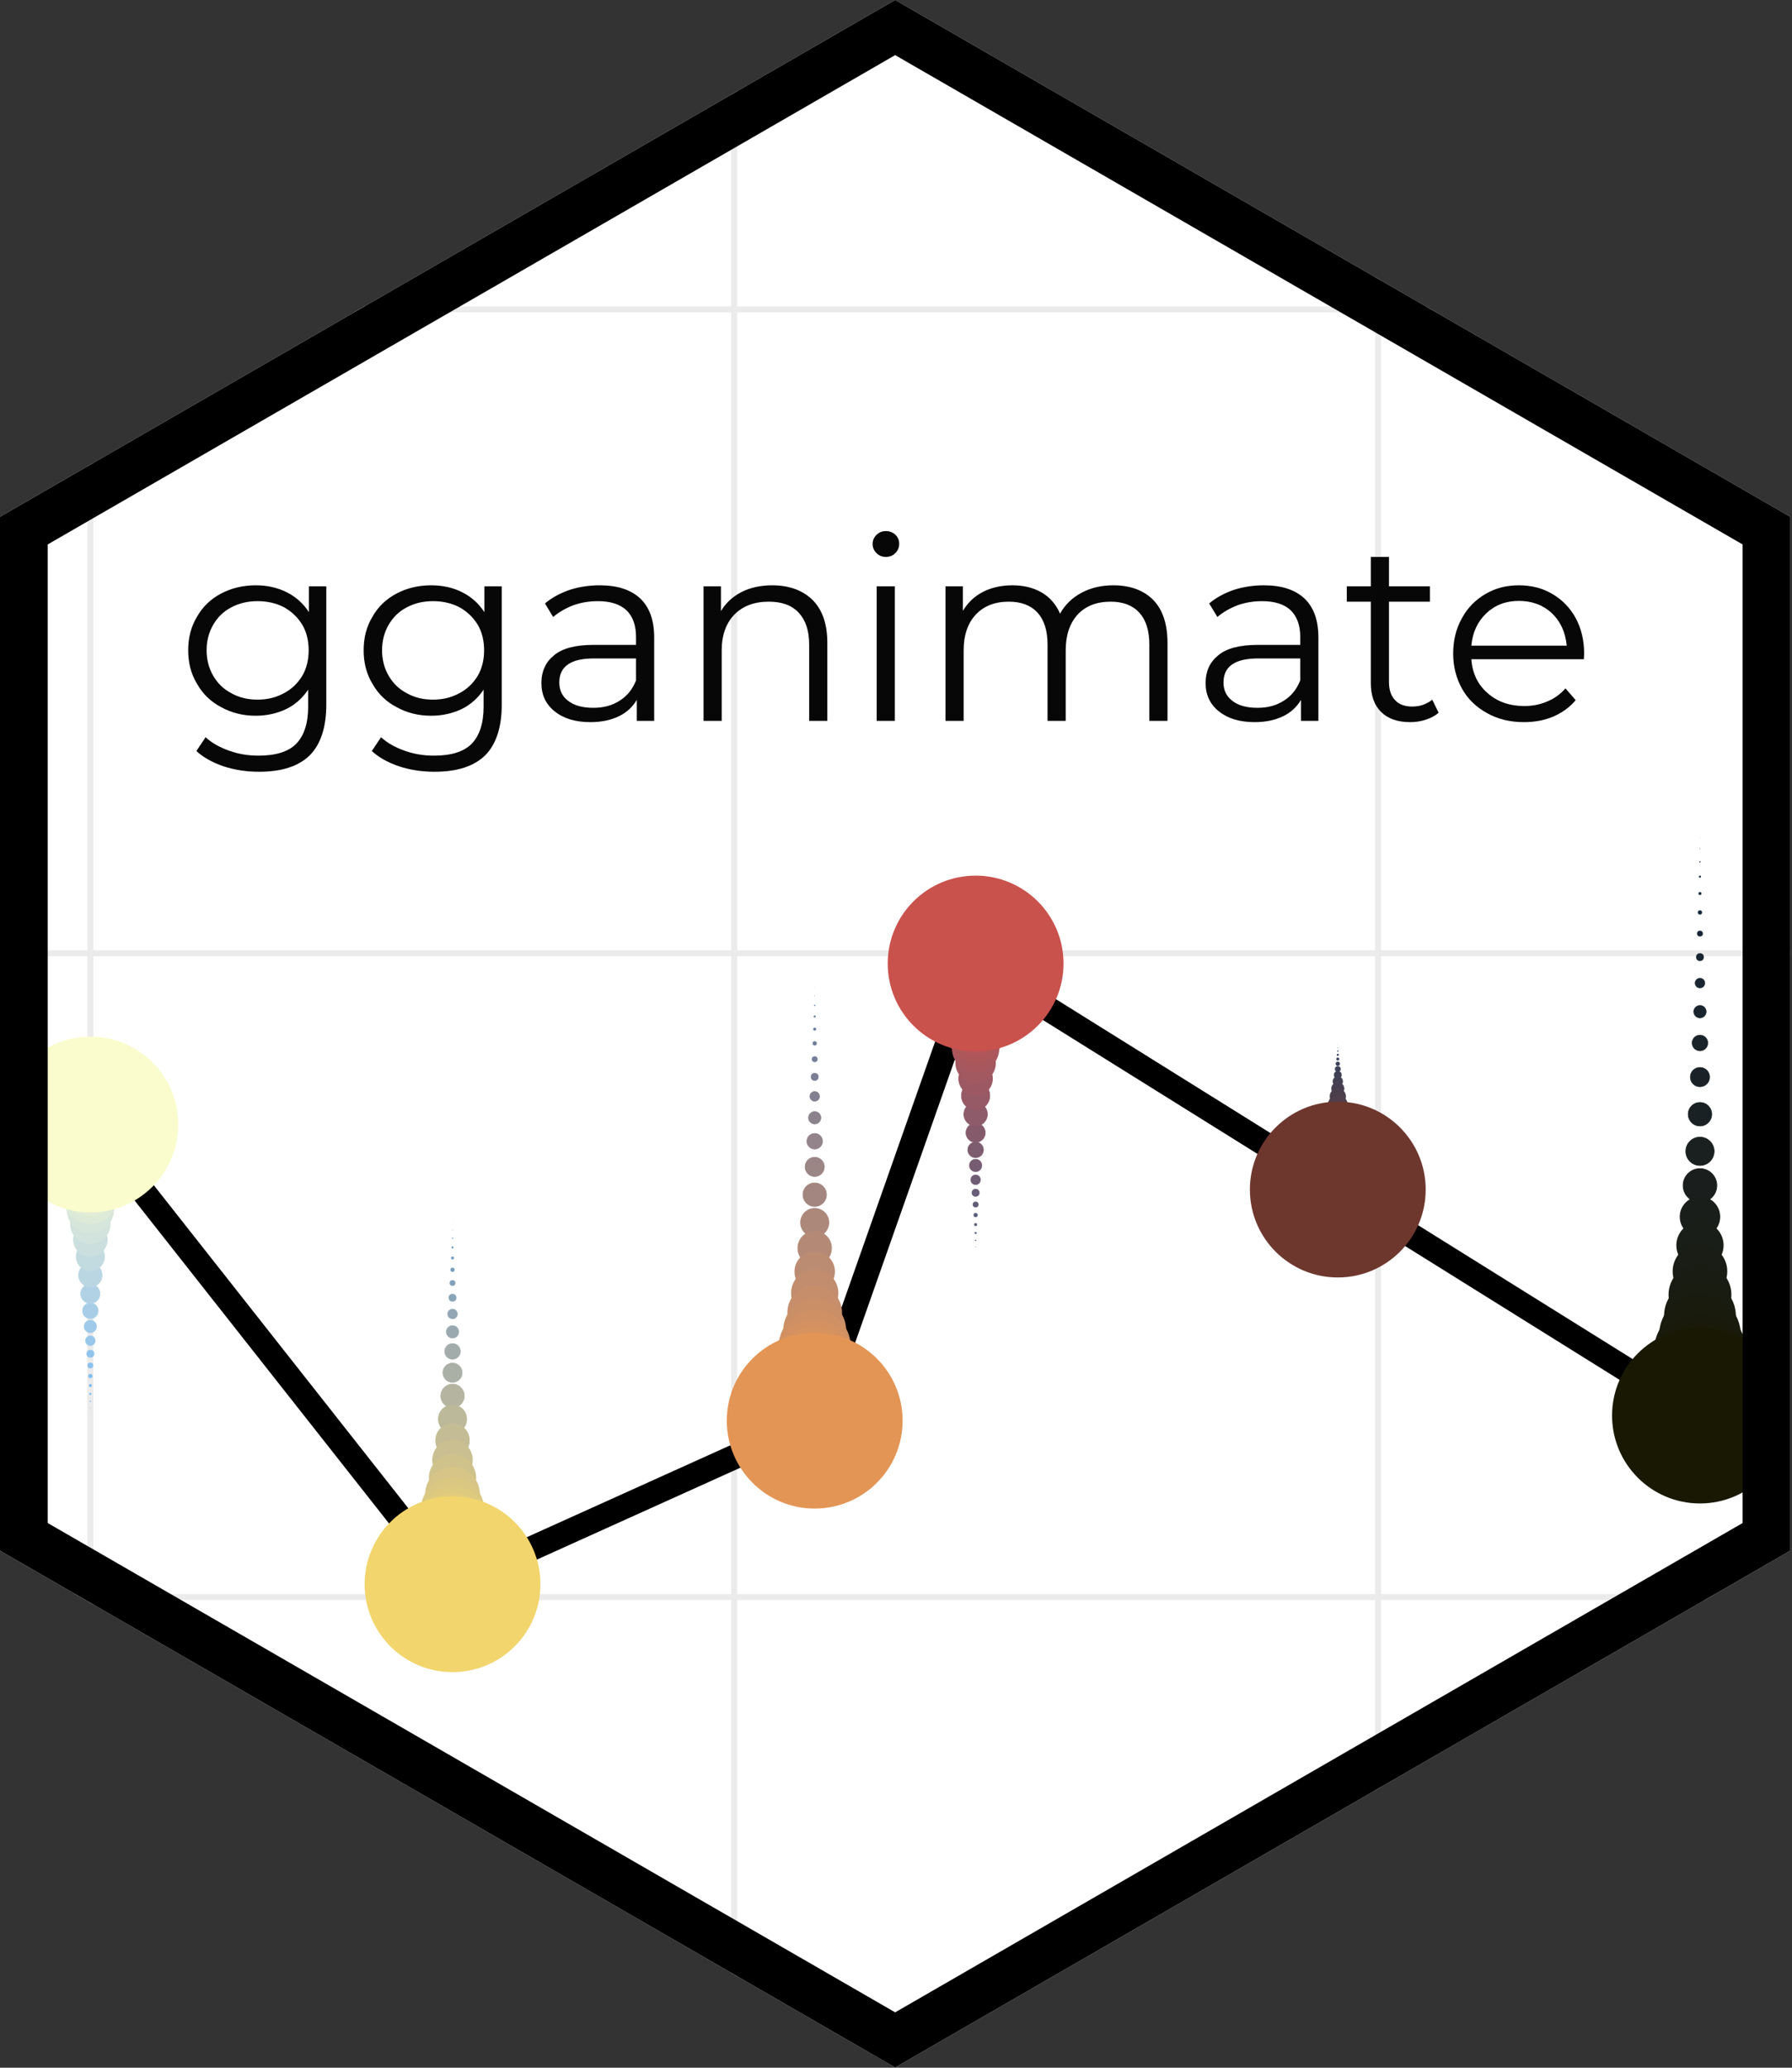 <?xml version="1.0" encoding="UTF-8" standalone="no"?>
<!DOCTYPE svg PUBLIC "-//W3C//DTD SVG 1.1//EN" "http://www.w3.org/Graphics/SVG/1.1/DTD/svg11.dtd">
<svg width="100%" height="100%" viewBox="0 0 650 750" version="1.1" xmlns="http://www.w3.org/2000/svg" xmlns:xlink="http://www.w3.org/1999/xlink" xml:space="preserve" xmlns:serif="http://www.serif.com/" style="fill-rule:evenodd;clip-rule:evenodd;">
    <rect x="0" y="0" width="650" height="750" fill="#333333" stroke="none"/>
    <g transform="matrix(1,0,0,1,-175.253,-125)">
        <g transform="matrix(2.038,0,0,2.038,-17.561,38.235)">
            <path d="M413.26,134.565L413.26,318.545L253.93,410.541L94.6,318.545L94.6,134.565L253.93,42.569L413.26,134.565Z" style="fill:none;fill-rule:nonzero;"/>
            <clipPath id="_clip1">
                <path d="M413.26,134.565L413.26,318.545L253.93,410.541L94.6,318.545L94.6,134.565L253.93,42.569L413.26,134.565Z" clip-rule="nonzero"/>
            </clipPath>
            <g clip-path="url(#_clip1)">
                <g>
                    <g transform="matrix(490.628,0,0,490.628,8.616,-18.759)">
                        <rect x="0" y="0" width="1" height="1" style="fill:white;"/>
                    </g>
                    <path d="M33.34,326.82L474.52,326.82" style="fill:none;fill-rule:nonzero;stroke:rgb(235,235,235);stroke-width:1.07px;"/>
                    <path d="M33.34,212.23L474.52,212.23" style="fill:none;fill-rule:nonzero;stroke:rgb(235,235,235);stroke-width:1.07px;"/>
                    <path d="M33.34,97.64L474.52,97.64" style="fill:none;fill-rule:nonzero;stroke:rgb(235,235,235);stroke-width:1.07px;"/>
                    <path d="M110.69,431.39L110.69,21.72" style="fill:none;fill-rule:nonzero;stroke:rgb(235,235,235);stroke-width:1.07px;"/>
                    <path d="M225.28,431.39L225.28,21.72" style="fill:none;fill-rule:nonzero;stroke:rgb(235,235,235);stroke-width:1.07px;"/>
                    <path d="M339.88,431.39L339.88,21.72" style="fill:none;fill-rule:nonzero;stroke:rgb(235,235,235);stroke-width:1.07px;"/>
                    <path d="M110.69,242.71L175.15,324.53L239.61,295.42L268.25,214.06L332.71,254.29L397.17,294.51" style="fill:none;fill-rule:nonzero;stroke:black;stroke-width:4.37px;stroke-linejoin:round;stroke-miterlimit:1.414;"/>
                    <circle cx="110.69" cy="295.01" r="0.01" style="fill:rgb(101,181,244);"/>
                    <circle cx="175.15" cy="259.16" r="0.01" style="fill:rgb(91,151,202);"/>
                    <circle cx="239.61" cy="216.98" r="0.01" style="fill:rgb(77,121,165);"/>
                    <circle cx="268.25" cy="266.36" r="0.01" style="fill:rgb(62,93,130);"/>
                    <circle cx="332.71" cy="228.14" r="0.01" style="fill:rgb(40,66,96);"/>
                    <circle cx="397.17" cy="189.92" r="0.01" style="fill:rgb(20,41,63);"/>
                    <circle cx="110.69" cy="294.15" r="0.03" style="fill:rgb(105,182,244);"/>
                    <circle cx="175.15" cy="260.24" r="0.03" style="fill:rgb(95,152,201);"/>
                    <circle cx="239.61" cy="218.27" r="0.03" style="fill:rgb(81,122,164);"/>
                    <circle cx="268.25" cy="265.5" r="0.03" style="fill:rgb(66,93,130);"/>
                    <circle cx="332.71" cy="228.57" r="0.03" style="fill:rgb(43,66,96);"/>
                    <circle cx="397.17" cy="191.64" r="0.03" style="fill:rgb(21,41,62);"/>
                    <circle cx="110.69" cy="293.14" r="0.06" style="fill:rgb(109,183,243);"/>
                    <circle cx="175.15" cy="261.49" r="0.06" style="fill:rgb(100,153,199);"/>
                    <circle cx="239.61" cy="219.78" r="0.06" style="fill:rgb(86,122,162);"/>
                    <circle cx="268.25" cy="264.49" r="0.06" style="fill:rgb(70,93,129);"/>
                    <circle cx="332.71" cy="229.07" r="0.06" style="fill:rgb(45,66,95);"/>
                    <circle cx="397.17" cy="193.64" r="0.06" style="fill:rgb(21,41,61);"/>
                    <circle cx="110.69" cy="291.99" r="0.11" style="fill:rgb(114,184,242);stroke:rgb(114,184,242);stroke-width:0.01px;"/>
                    <circle cx="175.15" cy="262.94" r="0.11" style="fill:rgb(106,154,198);stroke:rgb(106,154,198);stroke-width:0.01px;"/>
                    <circle cx="239.61" cy="221.51" r="0.11" style="fill:rgb(92,123,161);stroke:rgb(92,123,161);stroke-width:0.01px;"/>
                    <circle cx="268.25" cy="263.34" r="0.11" style="fill:rgb(75,93,127);stroke:rgb(75,93,127);stroke-width:0.01px;"/>
                    <circle cx="332.71" cy="229.65" r="0.11" style="fill:rgb(48,66,94);stroke:rgb(48,66,94);stroke-width:0.01px;"/>
                    <circle cx="397.17" cy="195.96" r="0.11" style="fill:rgb(22,40,60);stroke:rgb(22,40,60);stroke-width:0.01px;"/>
                    <circle cx="110.69" cy="290.66" r="0.18" style="fill:rgb(120,186,241);stroke:rgb(120,186,241);stroke-width:0.01px;"/>
                    <circle cx="175.15" cy="264.59" r="0.18" style="fill:rgb(111,156,195);stroke:rgb(111,156,195);stroke-width:0.01px;"/>
                    <circle cx="239.61" cy="223.49" r="0.18" style="fill:rgb(97,123,159);stroke:rgb(97,123,159);stroke-width:0.01px;"/>
                    <circle cx="268.25" cy="262.02" r="0.18" style="fill:rgb(80,93,126);stroke:rgb(80,93,126);stroke-width:0.01px;"/>
                    <circle cx="332.71" cy="230.31" r="0.18" style="fill:rgb(51,65,92);stroke:rgb(51,65,92);stroke-width:0.01px;"/>
                    <circle cx="397.17" cy="198.6" r="0.18" style="fill:rgb(22,40,58);stroke:rgb(22,40,58);stroke-width:0.01px;"/>
                    <circle cx="110.69" cy="289.17" r="0.26" style="fill:rgb(125,188,240);stroke:rgb(125,188,240);stroke-width:0.01px;"/>
                    <circle cx="175.15" cy="266.46" r="0.26" style="fill:rgb(118,157,193);stroke:rgb(118,157,193);stroke-width:0.01px;"/>
                    <circle cx="239.61" cy="225.74" r="0.26" style="fill:rgb(103,124,157);stroke:rgb(103,124,157);stroke-width:0.01px;"/>
                    <circle cx="268.25" cy="260.52" r="0.26" style="fill:rgb(86,93,125);stroke:rgb(86,93,125);stroke-width:0.01px;"/>
                    <circle cx="332.71" cy="231.06" r="0.26" style="fill:rgb(54,65,91);stroke:rgb(54,65,91);stroke-width:0.01px;"/>
                    <circle cx="397.17" cy="201.6" r="0.26" style="fill:rgb(23,39,57);stroke:rgb(23,39,57);stroke-width:0.01px;"/>
                    <circle cx="110.69" cy="287.48" r="0.37" style="fill:rgb(131,190,239);stroke:rgb(131,190,239);stroke-width:0.02px;"/>
                    <circle cx="175.15" cy="268.57" r="0.37" style="fill:rgb(124,159,190);stroke:rgb(124,159,190);stroke-width:0.02px;"/>
                    <circle cx="239.61" cy="228.27" r="0.37" style="fill:rgb(110,125,154);stroke:rgb(110,125,154);stroke-width:0.02px;"/>
                    <circle cx="268.25" cy="258.83" r="0.37" style="fill:rgb(91,93,123);stroke:rgb(91,93,123);stroke-width:0.02px;"/>
                    <circle cx="332.71" cy="231.9" r="0.37" style="fill:rgb(57,65,89);stroke:rgb(57,65,89);stroke-width:0.02px;"/>
                    <circle cx="397.17" cy="204.97" r="0.37" style="fill:rgb(23,39,55);stroke:rgb(23,39,55);stroke-width:0.02px;"/>
                    <circle cx="110.69" cy="285.6" r="0.51" style="fill:rgb(138,193,238);stroke:rgb(138,193,238);stroke-width:0.02px;"/>
                    <circle cx="175.15" cy="270.92" r="0.51" style="fill:rgb(131,161,187);stroke:rgb(131,161,187);stroke-width:0.02px;"/>
                    <circle cx="239.61" cy="231.09" r="0.51" style="fill:rgb(116,126,152);stroke:rgb(116,126,152);stroke-width:0.02px;"/>
                    <circle cx="268.25" cy="256.95" r="0.51" style="fill:rgb(98,92,121);stroke:rgb(98,92,121);stroke-width:0.02px;"/>
                    <circle cx="332.71" cy="232.84" r="0.51" style="fill:rgb(60,64,87);stroke:rgb(60,64,87);stroke-width:0.02px;"/>
                    <circle cx="397.17" cy="208.73" r="0.51" style="fill:rgb(24,38,53);stroke:rgb(24,38,53);stroke-width:0.02px;"/>
                    <circle cx="110.69" cy="283.51" r="0.68" style="fill:rgb(145,196,237);stroke:rgb(145,196,237);stroke-width:0.03px;"/>
                    <circle cx="175.15" cy="273.54" r="0.68" style="fill:rgb(138,164,184);stroke:rgb(138,164,184);stroke-width:0.03px;"/>
                    <circle cx="239.61" cy="234.23" r="0.68" style="fill:rgb(123,127,149);stroke:rgb(123,127,149);stroke-width:0.03px;"/>
                    <circle cx="268.25" cy="254.86" r="0.68" style="fill:rgb(104,92,119);stroke:rgb(104,92,119);stroke-width:0.03px;"/>
                    <circle cx="332.71" cy="233.89" r="0.68" style="fill:rgb(64,64,85);stroke:rgb(64,64,85);stroke-width:0.03px;"/>
                    <circle cx="397.17" cy="212.92" r="0.68" style="fill:rgb(24,38,51);stroke:rgb(24,38,51);stroke-width:0.03px;"/>
                    <circle cx="110.69" cy="281.19" r="0.89" style="fill:rgb(152,199,235);stroke:rgb(152,199,235);stroke-width:0.04px;"/>
                    <circle cx="175.15" cy="276.43" r="0.89" style="fill:rgb(146,166,180);stroke:rgb(146,166,180);stroke-width:0.04px;"/>
                    <circle cx="239.61" cy="237.7" r="0.89" style="fill:rgb(131,128,145);stroke:rgb(131,128,145);stroke-width:0.04px;"/>
                    <circle cx="268.25" cy="252.55" r="0.89" style="fill:rgb(111,92,117);stroke:rgb(111,92,117);stroke-width:0.04px;"/>
                    <circle cx="332.71" cy="235.04" r="0.89" style="fill:rgb(68,64,83);stroke:rgb(68,64,83);stroke-width:0.04px;"/>
                    <circle cx="397.17" cy="217.54" r="0.89" style="fill:rgb(25,37,48);stroke:rgb(25,37,48);stroke-width:0.04px;"/>
                    <circle cx="110.69" cy="278.65" r="1.13" style="fill:rgb(160,202,233);stroke:rgb(160,202,233);stroke-width:0.05px;"/>
                    <circle cx="175.15" cy="279.61" r="1.13" style="fill:rgb(154,169,176);stroke:rgb(154,169,176);stroke-width:0.05px;"/>
                    <circle cx="239.61" cy="241.51" r="1.13" style="fill:rgb(139,130,142);stroke:rgb(139,130,142);stroke-width:0.05px;"/>
                    <circle cx="268.25" cy="250" r="1.13" style="fill:rgb(118,92,114);stroke:rgb(118,92,114);stroke-width:0.05px;"/>
                    <circle cx="332.71" cy="236.32" r="1.13" style="fill:rgb(71,63,81);stroke:rgb(71,63,81);stroke-width:0.05px;"/>
                    <circle cx="397.17" cy="222.63" r="1.13" style="fill:rgb(25,36,45);stroke:rgb(25,36,45);stroke-width:0.05px;"/>
                    <circle cx="110.69" cy="275.87" r="1.41" style="fill:rgb(168,206,231);stroke:rgb(168,206,231);stroke-width:0.07px;"/>
                    <circle cx="175.15" cy="283.09" r="1.41" style="fill:rgb(162,173,171);stroke:rgb(162,173,171);stroke-width:0.07px;"/>
                    <circle cx="239.61" cy="245.69" r="1.41" style="fill:rgb(147,131,138);stroke:rgb(147,131,138);stroke-width:0.07px;"/>
                    <circle cx="268.25" cy="247.22" r="1.41" style="fill:rgb(125,92,111);stroke:rgb(125,92,111);stroke-width:0.07px;"/>
                    <circle cx="332.71" cy="237.71" r="1.41" style="fill:rgb(75,63,78);stroke:rgb(75,63,78);stroke-width:0.07px;"/>
                    <circle cx="397.17" cy="228.2" r="1.41" style="fill:rgb(26,35,42);stroke:rgb(26,35,42);stroke-width:0.07px;"/>
                    <circle cx="110.69" cy="272.83" r="1.73" style="fill:rgb(177,210,229);stroke:rgb(177,210,229);stroke-width:0.08px;"/>
                    <circle cx="175.15" cy="286.88" r="1.73" style="fill:rgb(171,176,166);stroke:rgb(171,176,166);stroke-width:0.08px;"/>
                    <circle cx="239.61" cy="250.25" r="1.73" style="fill:rgb(155,133,133);stroke:rgb(155,133,133);stroke-width:0.08px;"/>
                    <circle cx="268.25" cy="244.18" r="1.73" style="fill:rgb(133,91,108);stroke:rgb(133,91,108);stroke-width:0.08px;"/>
                    <circle cx="332.71" cy="239.23" r="1.73" style="fill:rgb(79,62,75);stroke:rgb(79,62,75);stroke-width:0.08px;"/>
                    <circle cx="397.17" cy="234.27" r="1.73" style="fill:rgb(26,34,39);stroke:rgb(26,34,39);stroke-width:0.08px;"/>
                    <circle cx="110.69" cy="269.53" r="2.1" style="fill:rgb(186,214,226);stroke:rgb(186,214,226);stroke-width:0.1px;"/>
                    <circle cx="175.15" cy="291.01" r="2.1" style="fill:rgb(180,180,160);stroke:rgb(180,180,160);stroke-width:0.1px;"/>
                    <circle cx="239.61" cy="255.2" r="2.1" style="fill:rgb(164,134,128);stroke:rgb(164,134,128);stroke-width:0.1px;"/>
                    <circle cx="268.25" cy="240.88" r="2.1" style="fill:rgb(141,91,105);stroke:rgb(141,91,105);stroke-width:0.1px;"/>
                    <circle cx="332.71" cy="240.88" r="2.1" style="fill:rgb(83,61,72);stroke:rgb(83,61,72);stroke-width:0.1px;"/>
                    <circle cx="397.17" cy="240.88" r="2.1" style="fill:rgb(26,33,36);stroke:rgb(26,33,36);stroke-width:0.1px;"/>
                    <circle cx="110.69" cy="266.22" r="2.52" style="fill:rgb(194,219,224);stroke:rgb(194,219,224);stroke-width:0.12px;"/>
                    <circle cx="175.15" cy="295.14" r="2.52" style="fill:rgb(188,184,154);stroke:rgb(188,184,154);stroke-width:0.12px;"/>
                    <circle cx="239.61" cy="260.16" r="2.52" style="fill:rgb(172,136,123);stroke:rgb(172,136,123);stroke-width:0.12px;"/>
                    <circle cx="268.25" cy="237.58" r="2.52" style="fill:rgb(149,90,102);stroke:rgb(149,90,102);stroke-width:0.12px;"/>
                    <circle cx="332.71" cy="242.53" r="2.52" style="fill:rgb(87,61,69);stroke:rgb(87,61,69);stroke-width:0.12px;"/>
                    <circle cx="397.17" cy="247.48" r="2.52" style="fill:rgb(26,32,32);stroke:rgb(26,32,32);stroke-width:0.12px;"/>
                    <circle cx="110.69" cy="263.19" r="2.99" style="fill:rgb(202,223,222);stroke:rgb(202,223,222);stroke-width:0.14px;"/>
                    <circle cx="175.15" cy="298.94" r="2.99" style="fill:rgb(196,188,149);stroke:rgb(196,188,149);stroke-width:0.14px;"/>
                    <circle cx="239.61" cy="264.71" r="2.99" style="fill:rgb(180,138,119);stroke:rgb(180,138,119);stroke-width:0.14px;"/>
                    <circle cx="268.25" cy="234.54" r="2.99" style="fill:rgb(156,89,99);stroke:rgb(156,89,99);stroke-width:0.14px;"/>
                    <circle cx="332.71" cy="244.05" r="2.99" style="fill:rgb(90,60,66);stroke:rgb(90,60,66);stroke-width:0.14px;"/>
                    <circle cx="397.17" cy="253.56" r="2.99" style="fill:rgb(26,31,29);stroke:rgb(26,31,29);stroke-width:0.14px;"/>
                    <circle cx="110.69" cy="260.4" r="3.52" style="fill:rgb(209,227,220);stroke:rgb(209,227,220);stroke-width:0.16px;"/>
                    <circle cx="175.15" cy="302.42" r="3.52" style="fill:rgb(202,191,144);stroke:rgb(202,191,144);stroke-width:0.16px;"/>
                    <circle cx="239.61" cy="268.89" r="3.52" style="fill:rgb(187,139,114);stroke:rgb(187,139,114);stroke-width:0.16px;"/>
                    <circle cx="268.25" cy="231.75" r="3.52" style="fill:rgb(163,89,96);stroke:rgb(163,89,96);stroke-width:0.16px;"/>
                    <circle cx="332.71" cy="245.44" r="3.52" style="fill:rgb(93,59,63);stroke:rgb(93,59,63);stroke-width:0.16px;"/>
                    <circle cx="397.17" cy="259.13" r="3.52" style="fill:rgb(26,30,27);stroke:rgb(26,30,27);stroke-width:0.16px;"/>
                    <circle cx="110.69" cy="257.86" r="4.11" style="fill:rgb(215,230,218);stroke:rgb(215,230,218);stroke-width:0.19px;"/>
                    <circle cx="175.15" cy="305.6" r="4.11" style="fill:rgb(208,194,139);stroke:rgb(208,194,139);stroke-width:0.19px;"/>
                    <circle cx="239.61" cy="272.7" r="4.11" style="fill:rgb(193,141,110);stroke:rgb(193,141,110);stroke-width:0.19px;"/>
                    <circle cx="268.25" cy="229.21" r="4.11" style="fill:rgb(168,88,93);stroke:rgb(168,88,93);stroke-width:0.19px;"/>
                    <circle cx="332.71" cy="246.71" r="4.11" style="fill:rgb(96,59,61);stroke:rgb(96,59,61);stroke-width:0.19px;"/>
                    <circle cx="397.17" cy="264.21" r="4.11" style="fill:rgb(26,30,24);stroke:rgb(26,30,24);stroke-width:0.19px;"/>
                    <circle cx="110.69" cy="255.55" r="4.75" style="fill:rgb(221,234,216);stroke:rgb(221,234,216);stroke-width:0.22px;"/>
                    <circle cx="175.15" cy="308.49" r="4.75" style="fill:rgb(214,197,134);stroke:rgb(214,197,134);stroke-width:0.22px;"/>
                    <circle cx="239.61" cy="276.17" r="4.75" style="fill:rgb(198,142,107);stroke:rgb(198,142,107);stroke-width:0.22px;"/>
                    <circle cx="268.25" cy="226.9" r="4.75" style="fill:rgb(173,87,91);stroke:rgb(173,87,91);stroke-width:0.22px;"/>
                    <circle cx="332.71" cy="247.87" r="4.75" style="fill:rgb(98,58,59);stroke:rgb(98,58,59);stroke-width:0.22px;"/>
                    <circle cx="397.17" cy="268.84" r="4.75" style="fill:rgb(25,29,22);stroke:rgb(25,29,22);stroke-width:0.22px;"/>
                    <circle cx="110.69" cy="253.45" r="5.47" style="fill:rgb(226,237,214);stroke:rgb(226,237,214);stroke-width:0.25px;"/>
                    <circle cx="175.15" cy="311.1" r="5.47" style="fill:rgb(218,200,130);stroke:rgb(218,200,130);stroke-width:0.25px;"/>
                    <circle cx="239.61" cy="279.31" r="5.47" style="fill:rgb(203,143,103);stroke:rgb(203,143,103);stroke-width:0.25px;"/>
                    <circle cx="268.25" cy="224.81" r="5.47" style="fill:rgb(178,87,89);stroke:rgb(178,87,89);stroke-width:0.25px;"/>
                    <circle cx="332.71" cy="248.91" r="5.47" style="fill:rgb(100,58,57);stroke:rgb(100,58,57);stroke-width:0.25px;"/>
                    <circle cx="397.17" cy="273.02" r="5.47" style="fill:rgb(25,28,19);stroke:rgb(25,28,19);stroke-width:0.25px;"/>
                    <circle cx="110.69" cy="251.57" r="6.25" style="fill:rgb(230,239,213);stroke:rgb(230,239,213);stroke-width:0.29px;"/>
                    <circle cx="175.15" cy="313.46" r="6.25" style="fill:rgb(222,202,127);stroke:rgb(222,202,127);stroke-width:0.29px;"/>
                    <circle cx="239.61" cy="282.14" r="6.25" style="fill:rgb(207,144,100);stroke:rgb(207,144,100);stroke-width:0.29px;"/>
                    <circle cx="268.25" cy="222.92" r="6.25" style="fill:rgb(182,86,87);stroke:rgb(182,86,87);stroke-width:0.29px;"/>
                    <circle cx="332.71" cy="249.86" r="6.25" style="fill:rgb(102,57,55);stroke:rgb(102,57,55);stroke-width:0.29px;"/>
                    <circle cx="397.17" cy="276.79" r="6.25" style="fill:rgb(25,28,17);stroke:rgb(25,28,17);stroke-width:0.29px;"/>
                    <circle cx="110.69" cy="249.89" r="7.1" style="fill:rgb(234,242,211);stroke:rgb(234,242,211);stroke-width:0.33px;"/>
                    <circle cx="175.15" cy="315.56" r="7.1" style="fill:rgb(226,204,123);stroke:rgb(226,204,123);stroke-width:0.33px;"/>
                    <circle cx="239.61" cy="284.66" r="7.1" style="fill:rgb(211,145,97);stroke:rgb(211,145,97);stroke-width:0.33px;"/>
                    <circle cx="268.25" cy="221.24" r="7.1" style="fill:rgb(186,85,85);stroke:rgb(186,85,85);stroke-width:0.33px;"/>
                    <circle cx="332.71" cy="250.7" r="7.1" style="fill:rgb(104,57,53);stroke:rgb(104,57,53);stroke-width:0.33px;"/>
                    <circle cx="397.17" cy="280.16" r="7.1" style="fill:rgb(25,27,15);stroke:rgb(25,27,15);stroke-width:0.33px;"/>
                    <circle cx="110.69" cy="248.39" r="8.02" style="fill:rgb(238,244,210);stroke:rgb(238,244,210);stroke-width:0.37px;"/>
                    <circle cx="175.15" cy="317.44" r="8.02" style="fill:rgb(229,206,120);stroke:rgb(229,206,120);stroke-width:0.37px;"/>
                    <circle cx="239.61" cy="286.91" r="8.02" style="fill:rgb(214,146,95);stroke:rgb(214,146,95);stroke-width:0.37px;"/>
                    <circle cx="268.25" cy="219.74" r="8.02" style="fill:rgb(189,85,83);stroke:rgb(189,85,83);stroke-width:0.37px;"/>
                    <circle cx="332.71" cy="251.45" r="8.02" style="fill:rgb(105,57,52);stroke:rgb(105,57,52);stroke-width:0.37px;"/>
                    <circle cx="397.17" cy="283.15" r="8.02" style="fill:rgb(25,27,13);stroke:rgb(25,27,13);stroke-width:0.37px;"/>
                    <circle cx="110.69" cy="247.07" r="9.02" style="fill:rgb(241,246,209);stroke:rgb(241,246,209);stroke-width:0.42px;"/>
                    <circle cx="175.15" cy="319.09" r="9.02" style="fill:rgb(232,208,117);stroke:rgb(232,208,117);stroke-width:0.42px;"/>
                    <circle cx="239.61" cy="288.89" r="9.02" style="fill:rgb(217,146,93);stroke:rgb(217,146,93);stroke-width:0.42px;"/>
                    <circle cx="268.25" cy="218.42" r="9.02" style="fill:rgb(192,84,82);stroke:rgb(192,84,82);stroke-width:0.42px;"/>
                    <circle cx="332.71" cy="252.11" r="9.02" style="fill:rgb(106,56,51);stroke:rgb(106,56,51);stroke-width:0.42px;"/>
                    <circle cx="397.17" cy="285.8" r="9.02" style="fill:rgb(25,26,11);stroke:rgb(25,26,11);stroke-width:0.42px;"/>
                    <circle cx="110.69" cy="245.91" r="10.1" style="fill:rgb(243,247,208);stroke:rgb(243,247,208);stroke-width:0.47px;"/>
                    <circle cx="175.15" cy="320.53" r="10.1" style="fill:rgb(235,209,115);stroke:rgb(235,209,115);stroke-width:0.47px;"/>
                    <circle cx="239.61" cy="290.63" r="10.1" style="fill:rgb(220,147,91);stroke:rgb(220,147,91);stroke-width:0.47px;"/>
                    <circle cx="268.25" cy="217.26" r="10.1" style="fill:rgb(194,84,81);stroke:rgb(194,84,81);stroke-width:0.47px;"/>
                    <circle cx="332.71" cy="252.69" r="10.1" style="fill:rgb(107,56,49);stroke:rgb(107,56,49);stroke-width:0.47px;"/>
                    <circle cx="397.17" cy="288.11" r="10.1" style="fill:rgb(25,26,9);stroke:rgb(25,26,9);stroke-width:0.47px;"/>
                    <circle cx="110.69" cy="244.91" r="11.27" style="fill:rgb(245,249,207);stroke:rgb(245,249,207);stroke-width:0.52px;"/>
                    <circle cx="175.15" cy="321.79" r="11.27" style="fill:rgb(237,210,113);stroke:rgb(237,210,113);stroke-width:0.52px;"/>
                    <circle cx="239.61" cy="292.13" r="11.27" style="fill:rgb(222,147,89);stroke:rgb(222,147,89);stroke-width:0.52px;"/>
                    <circle cx="268.25" cy="216.26" r="11.27" style="fill:rgb(196,83,80);stroke:rgb(196,83,80);stroke-width:0.52px;"/>
                    <circle cx="332.71" cy="253.19" r="11.27" style="fill:rgb(108,56,48);stroke:rgb(108,56,48);stroke-width:0.52px;"/>
                    <circle cx="397.17" cy="290.12" r="11.27" style="fill:rgb(25,26,7);stroke:rgb(25,26,7);stroke-width:0.52px;"/>
                    <circle cx="110.69" cy="244.05" r="12.52" style="fill:rgb(247,250,206);stroke:rgb(247,250,206);stroke-width:0.58px;"/>
                    <circle cx="175.15" cy="322.86" r="12.52" style="fill:rgb(239,211,111);stroke:rgb(239,211,111);stroke-width:0.58px;"/>
                    <circle cx="239.61" cy="293.42" r="12.52" style="fill:rgb(224,148,87);stroke:rgb(224,148,87);stroke-width:0.58px;"/>
                    <circle cx="268.25" cy="215.4" r="12.52" style="fill:rgb(198,83,79);stroke:rgb(198,83,79);stroke-width:0.58px;"/>
                    <circle cx="332.71" cy="253.62" r="12.52" style="fill:rgb(109,55,48);stroke:rgb(109,55,48);stroke-width:0.58px;"/>
                    <circle cx="397.17" cy="291.84" r="12.52" style="fill:rgb(25,25,5);stroke:rgb(25,25,5);stroke-width:0.58px;"/>
                    <circle cx="110.69" cy="243.32" r="13.86" style="fill:rgb(249,251,206);stroke:rgb(249,251,206);stroke-width:0.64px;"/>
                    <circle cx="175.15" cy="323.77" r="13.86" style="fill:rgb(240,212,109);stroke:rgb(240,212,109);stroke-width:0.64px;"/>
                    <circle cx="239.61" cy="294.51" r="13.86" style="fill:rgb(225,148,86);stroke:rgb(225,148,86);stroke-width:0.64px;"/>
                    <circle cx="268.25" cy="214.67" r="13.86" style="fill:rgb(199,83,78);stroke:rgb(199,83,78);stroke-width:0.64px;"/>
                    <circle cx="332.71" cy="253.98" r="13.86" style="fill:rgb(109,55,47);stroke:rgb(109,55,47);stroke-width:0.64px;"/>
                    <circle cx="397.17" cy="293.29" r="13.86" style="fill:rgb(25,25,4);stroke:rgb(25,25,4);stroke-width:0.64px;"/>
                    <circle cx="110.69" cy="242.71" r="15.29" style="fill:rgb(250,252,205);stroke:rgb(250,252,205);stroke-width:0.71px;"/>
                    <circle cx="175.15" cy="324.53" r="15.29" style="fill:rgb(242,213,108);stroke:rgb(242,213,108);stroke-width:0.71px;"/>
                    <circle cx="239.61" cy="295.42" r="15.29" style="fill:rgb(227,149,85);stroke:rgb(227,149,85);stroke-width:0.71px;"/>
                    <circle cx="268.25" cy="214.06" r="15.29" style="fill:rgb(201,82,77);stroke:rgb(201,82,77);stroke-width:0.71px;"/>
                    <circle cx="332.71" cy="254.29" r="15.29" style="fill:rgb(110,55,46);stroke:rgb(110,55,46);stroke-width:0.71px;"/>
                    <circle cx="397.17" cy="294.51" r="15.29" style="fill:rgb(25,25,3);stroke:rgb(25,25,3);stroke-width:0.71px;"/>
                    <g transform="matrix(1,0,0,1,126.01,170.87)">
                        <g transform="matrix(45.52,0,0,45.52,0,0)">
                            <path d="M0.586,-0.526L0.586,-0.064C0.586,0.025 0.564,0.092 0.521,0.135C0.477,0.178 0.411,0.199 0.323,0.199C0.274,0.199 0.228,0.192 0.185,0.178C0.141,0.163 0.105,0.143 0.078,0.118L0.114,0.064C0.139,0.087 0.17,0.104 0.207,0.117C0.243,0.13 0.281,0.136 0.321,0.136C0.388,0.136 0.437,0.121 0.468,0.09C0.499,0.058 0.515,0.01 0.515,-0.055L0.515,-0.122C0.493,-0.089 0.464,-0.063 0.429,-0.046C0.393,-0.029 0.353,-0.02 0.31,-0.02C0.261,-0.02 0.216,-0.031 0.176,-0.053C0.135,-0.074 0.103,-0.105 0.081,-0.144C0.057,-0.183 0.046,-0.227 0.046,-0.276C0.046,-0.325 0.057,-0.369 0.081,-0.408C0.103,-0.447 0.135,-0.477 0.175,-0.498C0.215,-0.519 0.26,-0.53 0.31,-0.53C0.355,-0.53 0.395,-0.521 0.431,-0.503C0.467,-0.485 0.496,-0.459 0.518,-0.425L0.518,-0.526L0.586,-0.526ZM0.317,-0.083C0.355,-0.083 0.389,-0.091 0.42,-0.108C0.451,-0.124 0.474,-0.147 0.492,-0.176C0.509,-0.205 0.517,-0.239 0.517,-0.276C0.517,-0.313 0.509,-0.347 0.492,-0.376C0.474,-0.405 0.451,-0.427 0.421,-0.444C0.39,-0.46 0.356,-0.468 0.317,-0.468C0.279,-0.468 0.245,-0.46 0.215,-0.444C0.184,-0.428 0.161,-0.405 0.144,-0.376C0.127,-0.347 0.118,-0.313 0.118,-0.276C0.118,-0.239 0.127,-0.205 0.144,-0.176C0.161,-0.147 0.184,-0.124 0.215,-0.108C0.245,-0.091 0.279,-0.083 0.317,-0.083Z" style="fill-opacity:0.97;fill-rule:nonzero;"/>
                        </g>
                        <g transform="matrix(45.52,0,0,45.52,31.227,0)">
                            <path d="M0.586,-0.526L0.586,-0.064C0.586,0.025 0.564,0.092 0.521,0.135C0.477,0.178 0.411,0.199 0.323,0.199C0.274,0.199 0.228,0.192 0.185,0.178C0.141,0.163 0.105,0.143 0.078,0.118L0.114,0.064C0.139,0.087 0.17,0.104 0.207,0.117C0.243,0.13 0.281,0.136 0.321,0.136C0.388,0.136 0.437,0.121 0.468,0.09C0.499,0.058 0.515,0.01 0.515,-0.055L0.515,-0.122C0.493,-0.089 0.464,-0.063 0.429,-0.046C0.393,-0.029 0.353,-0.02 0.31,-0.02C0.261,-0.02 0.216,-0.031 0.176,-0.053C0.135,-0.074 0.103,-0.105 0.081,-0.144C0.057,-0.183 0.046,-0.227 0.046,-0.276C0.046,-0.325 0.057,-0.369 0.081,-0.408C0.103,-0.447 0.135,-0.477 0.175,-0.498C0.215,-0.519 0.26,-0.53 0.31,-0.53C0.355,-0.53 0.395,-0.521 0.431,-0.503C0.467,-0.485 0.496,-0.459 0.518,-0.425L0.518,-0.526L0.586,-0.526ZM0.317,-0.083C0.355,-0.083 0.389,-0.091 0.42,-0.108C0.451,-0.124 0.474,-0.147 0.492,-0.176C0.509,-0.205 0.517,-0.239 0.517,-0.276C0.517,-0.313 0.509,-0.347 0.492,-0.376C0.474,-0.405 0.451,-0.427 0.421,-0.444C0.39,-0.46 0.356,-0.468 0.317,-0.468C0.279,-0.468 0.245,-0.46 0.215,-0.444C0.184,-0.428 0.161,-0.405 0.144,-0.376C0.127,-0.347 0.118,-0.313 0.118,-0.276C0.118,-0.239 0.127,-0.205 0.144,-0.176C0.161,-0.147 0.184,-0.124 0.215,-0.108C0.245,-0.091 0.279,-0.083 0.317,-0.083Z" style="fill-opacity:0.97;fill-rule:nonzero;"/>
                        </g>
                        <g transform="matrix(45.52,0,0,45.52,62.453,0)">
                            <path d="M0.283,-0.53C0.352,-0.53 0.404,-0.513 0.441,-0.479C0.478,-0.444 0.496,-0.393 0.496,-0.326L0.496,-0L0.428,-0L0.428,-0.082C0.412,-0.055 0.389,-0.033 0.358,-0.018C0.327,-0.003 0.29,0.005 0.247,0.005C0.188,0.005 0.142,-0.009 0.107,-0.037C0.072,-0.065 0.055,-0.102 0.055,-0.148C0.055,-0.193 0.071,-0.229 0.104,-0.256C0.136,-0.283 0.187,-0.297 0.258,-0.297L0.425,-0.297L0.425,-0.329C0.425,-0.374 0.412,-0.409 0.387,-0.433C0.362,-0.456 0.325,-0.468 0.276,-0.468C0.243,-0.468 0.211,-0.463 0.18,-0.452C0.149,-0.44 0.123,-0.425 0.101,-0.406L0.069,-0.459C0.096,-0.482 0.128,-0.499 0.165,-0.512C0.202,-0.524 0.242,-0.53 0.283,-0.53ZM0.258,-0.051C0.298,-0.051 0.332,-0.06 0.361,-0.079C0.39,-0.097 0.411,-0.123 0.425,-0.158L0.425,-0.244L0.26,-0.244C0.17,-0.244 0.125,-0.213 0.125,-0.15C0.125,-0.119 0.137,-0.095 0.16,-0.078C0.183,-0.06 0.216,-0.051 0.258,-0.051Z" style="fill-opacity:0.97;fill-rule:nonzero;"/>
                        </g>
                        <g transform="matrix(45.52,0,0,45.52,89.31,0)">
                            <path d="M0.367,-0.53C0.433,-0.53 0.486,-0.511 0.525,-0.473C0.564,-0.434 0.583,-0.378 0.583,-0.305L0.583,-0L0.512,-0L0.512,-0.298C0.512,-0.353 0.498,-0.394 0.471,-0.423C0.444,-0.452 0.405,-0.466 0.354,-0.466C0.297,-0.466 0.253,-0.449 0.22,-0.416C0.187,-0.382 0.17,-0.335 0.17,-0.276L0.17,-0L0.099,-0L0.099,-0.526L0.167,-0.526L0.167,-0.429C0.186,-0.461 0.213,-0.486 0.248,-0.504C0.282,-0.521 0.322,-0.53 0.367,-0.53Z" style="fill-opacity:0.97;fill-rule:nonzero;"/>
                        </g>
                        <g transform="matrix(45.52,0,0,45.52,120.127,0)">
                            <path d="M0.099,-0.526L0.17,-0.526L0.17,-0L0.099,-0L0.099,-0.526ZM0.135,-0.641C0.12,-0.641 0.108,-0.646 0.098,-0.656C0.088,-0.666 0.083,-0.678 0.083,-0.692C0.083,-0.705 0.088,-0.717 0.098,-0.727C0.108,-0.737 0.12,-0.742 0.135,-0.742C0.15,-0.742 0.162,-0.737 0.172,-0.728C0.182,-0.718 0.187,-0.706 0.187,-0.693C0.187,-0.678 0.182,-0.666 0.172,-0.656C0.162,-0.646 0.15,-0.641 0.135,-0.641Z" style="fill-opacity:0.97;fill-rule:nonzero;"/>
                        </g>
                        <g transform="matrix(45.52,0,0,45.52,132.372,0)">
                            <path d="M0.755,-0.53C0.821,-0.53 0.873,-0.511 0.911,-0.473C0.948,-0.435 0.967,-0.379 0.967,-0.305L0.967,-0L0.896,-0L0.896,-0.298C0.896,-0.353 0.883,-0.394 0.857,-0.423C0.83,-0.452 0.793,-0.466 0.745,-0.466C0.69,-0.466 0.647,-0.449 0.616,-0.416C0.585,-0.382 0.569,-0.335 0.569,-0.276L0.569,-0L0.498,-0L0.498,-0.298C0.498,-0.353 0.485,-0.394 0.459,-0.423C0.432,-0.452 0.395,-0.466 0.346,-0.466C0.292,-0.466 0.249,-0.449 0.218,-0.416C0.186,-0.382 0.17,-0.335 0.17,-0.276L0.17,-0L0.099,-0L0.099,-0.526L0.167,-0.526L0.167,-0.43C0.186,-0.462 0.212,-0.487 0.245,-0.504C0.278,-0.521 0.317,-0.53 0.36,-0.53C0.404,-0.53 0.442,-0.521 0.475,-0.502C0.507,-0.483 0.531,-0.456 0.547,-0.419C0.566,-0.454 0.594,-0.481 0.631,-0.501C0.667,-0.52 0.708,-0.53 0.755,-0.53Z" style="fill-opacity:0.97;fill-rule:nonzero;"/>
                        </g>
                        <g transform="matrix(45.52,0,0,45.52,180.669,0)">
                            <path d="M0.283,-0.53C0.352,-0.53 0.404,-0.513 0.441,-0.479C0.478,-0.444 0.496,-0.393 0.496,-0.326L0.496,-0L0.428,-0L0.428,-0.082C0.412,-0.055 0.389,-0.033 0.358,-0.018C0.327,-0.003 0.29,0.005 0.247,0.005C0.188,0.005 0.142,-0.009 0.107,-0.037C0.072,-0.065 0.055,-0.102 0.055,-0.148C0.055,-0.193 0.071,-0.229 0.104,-0.256C0.136,-0.283 0.187,-0.297 0.258,-0.297L0.425,-0.297L0.425,-0.329C0.425,-0.374 0.412,-0.409 0.387,-0.433C0.362,-0.456 0.325,-0.468 0.276,-0.468C0.243,-0.468 0.211,-0.463 0.18,-0.452C0.149,-0.44 0.123,-0.425 0.101,-0.406L0.069,-0.459C0.096,-0.482 0.128,-0.499 0.165,-0.512C0.202,-0.524 0.242,-0.53 0.283,-0.53ZM0.258,-0.051C0.298,-0.051 0.332,-0.06 0.361,-0.079C0.39,-0.097 0.411,-0.123 0.425,-0.158L0.425,-0.244L0.26,-0.244C0.17,-0.244 0.125,-0.213 0.125,-0.15C0.125,-0.119 0.137,-0.095 0.16,-0.078C0.183,-0.06 0.216,-0.051 0.258,-0.051Z" style="fill-opacity:0.97;fill-rule:nonzero;"/>
                        </g>
                        <g transform="matrix(45.52,0,0,45.52,207.526,0)">
                            <path d="M0.376,-0.032C0.363,-0.02 0.346,-0.011 0.327,-0.005C0.307,0.002 0.286,0.005 0.265,0.005C0.216,0.005 0.178,-0.008 0.151,-0.035C0.124,-0.062 0.111,-0.099 0.111,-0.148L0.111,-0.466L0.017,-0.466L0.017,-0.526L0.111,-0.526L0.111,-0.641L0.182,-0.641L0.182,-0.526L0.342,-0.526L0.342,-0.466L0.182,-0.466L0.182,-0.152C0.182,-0.121 0.19,-0.097 0.206,-0.081C0.221,-0.064 0.244,-0.056 0.273,-0.056C0.288,-0.056 0.302,-0.058 0.316,-0.063C0.329,-0.068 0.341,-0.074 0.351,-0.083L0.376,-0.032Z" style="fill-opacity:0.97;fill-rule:nonzero;"/>
                        </g>
                        <g transform="matrix(45.52,0,0,45.52,225.142,0)">
                            <path d="M0.557,-0.241L0.117,-0.241C0.121,-0.186 0.142,-0.142 0.18,-0.109C0.218,-0.075 0.266,-0.058 0.324,-0.058C0.357,-0.058 0.387,-0.064 0.414,-0.076C0.441,-0.087 0.465,-0.104 0.485,-0.127L0.525,-0.081C0.502,-0.053 0.472,-0.032 0.438,-0.017C0.403,-0.002 0.364,0.005 0.322,0.005C0.268,0.005 0.22,-0.007 0.179,-0.03C0.137,-0.053 0.104,-0.084 0.081,-0.125C0.058,-0.166 0.046,-0.212 0.046,-0.263C0.046,-0.314 0.057,-0.36 0.08,-0.401C0.102,-0.442 0.133,-0.473 0.172,-0.496C0.211,-0.519 0.254,-0.53 0.303,-0.53C0.352,-0.53 0.395,-0.519 0.434,-0.496C0.473,-0.473 0.503,-0.442 0.525,-0.402C0.547,-0.361 0.558,-0.315 0.558,-0.263L0.557,-0.241ZM0.303,-0.469C0.252,-0.469 0.21,-0.453 0.176,-0.421C0.141,-0.388 0.122,-0.346 0.117,-0.294L0.49,-0.294C0.485,-0.346 0.466,-0.388 0.432,-0.421C0.397,-0.453 0.354,-0.469 0.303,-0.469Z" style="fill-opacity:0.97;fill-rule:nonzero;"/>
                        </g>
                    </g>
                </g>
            </g>
            <path d="M413.26,134.565L413.26,318.545L253.93,410.541L94.6,318.545L94.6,134.565L253.93,42.569L413.26,134.565ZM404.76,139.472C404.76,139.472 253.93,52.384 253.93,52.384L103.1,139.472L103.1,313.638L253.93,400.726L404.76,313.638L404.76,139.472Z"/>
        </g>
    </g>
</svg>
